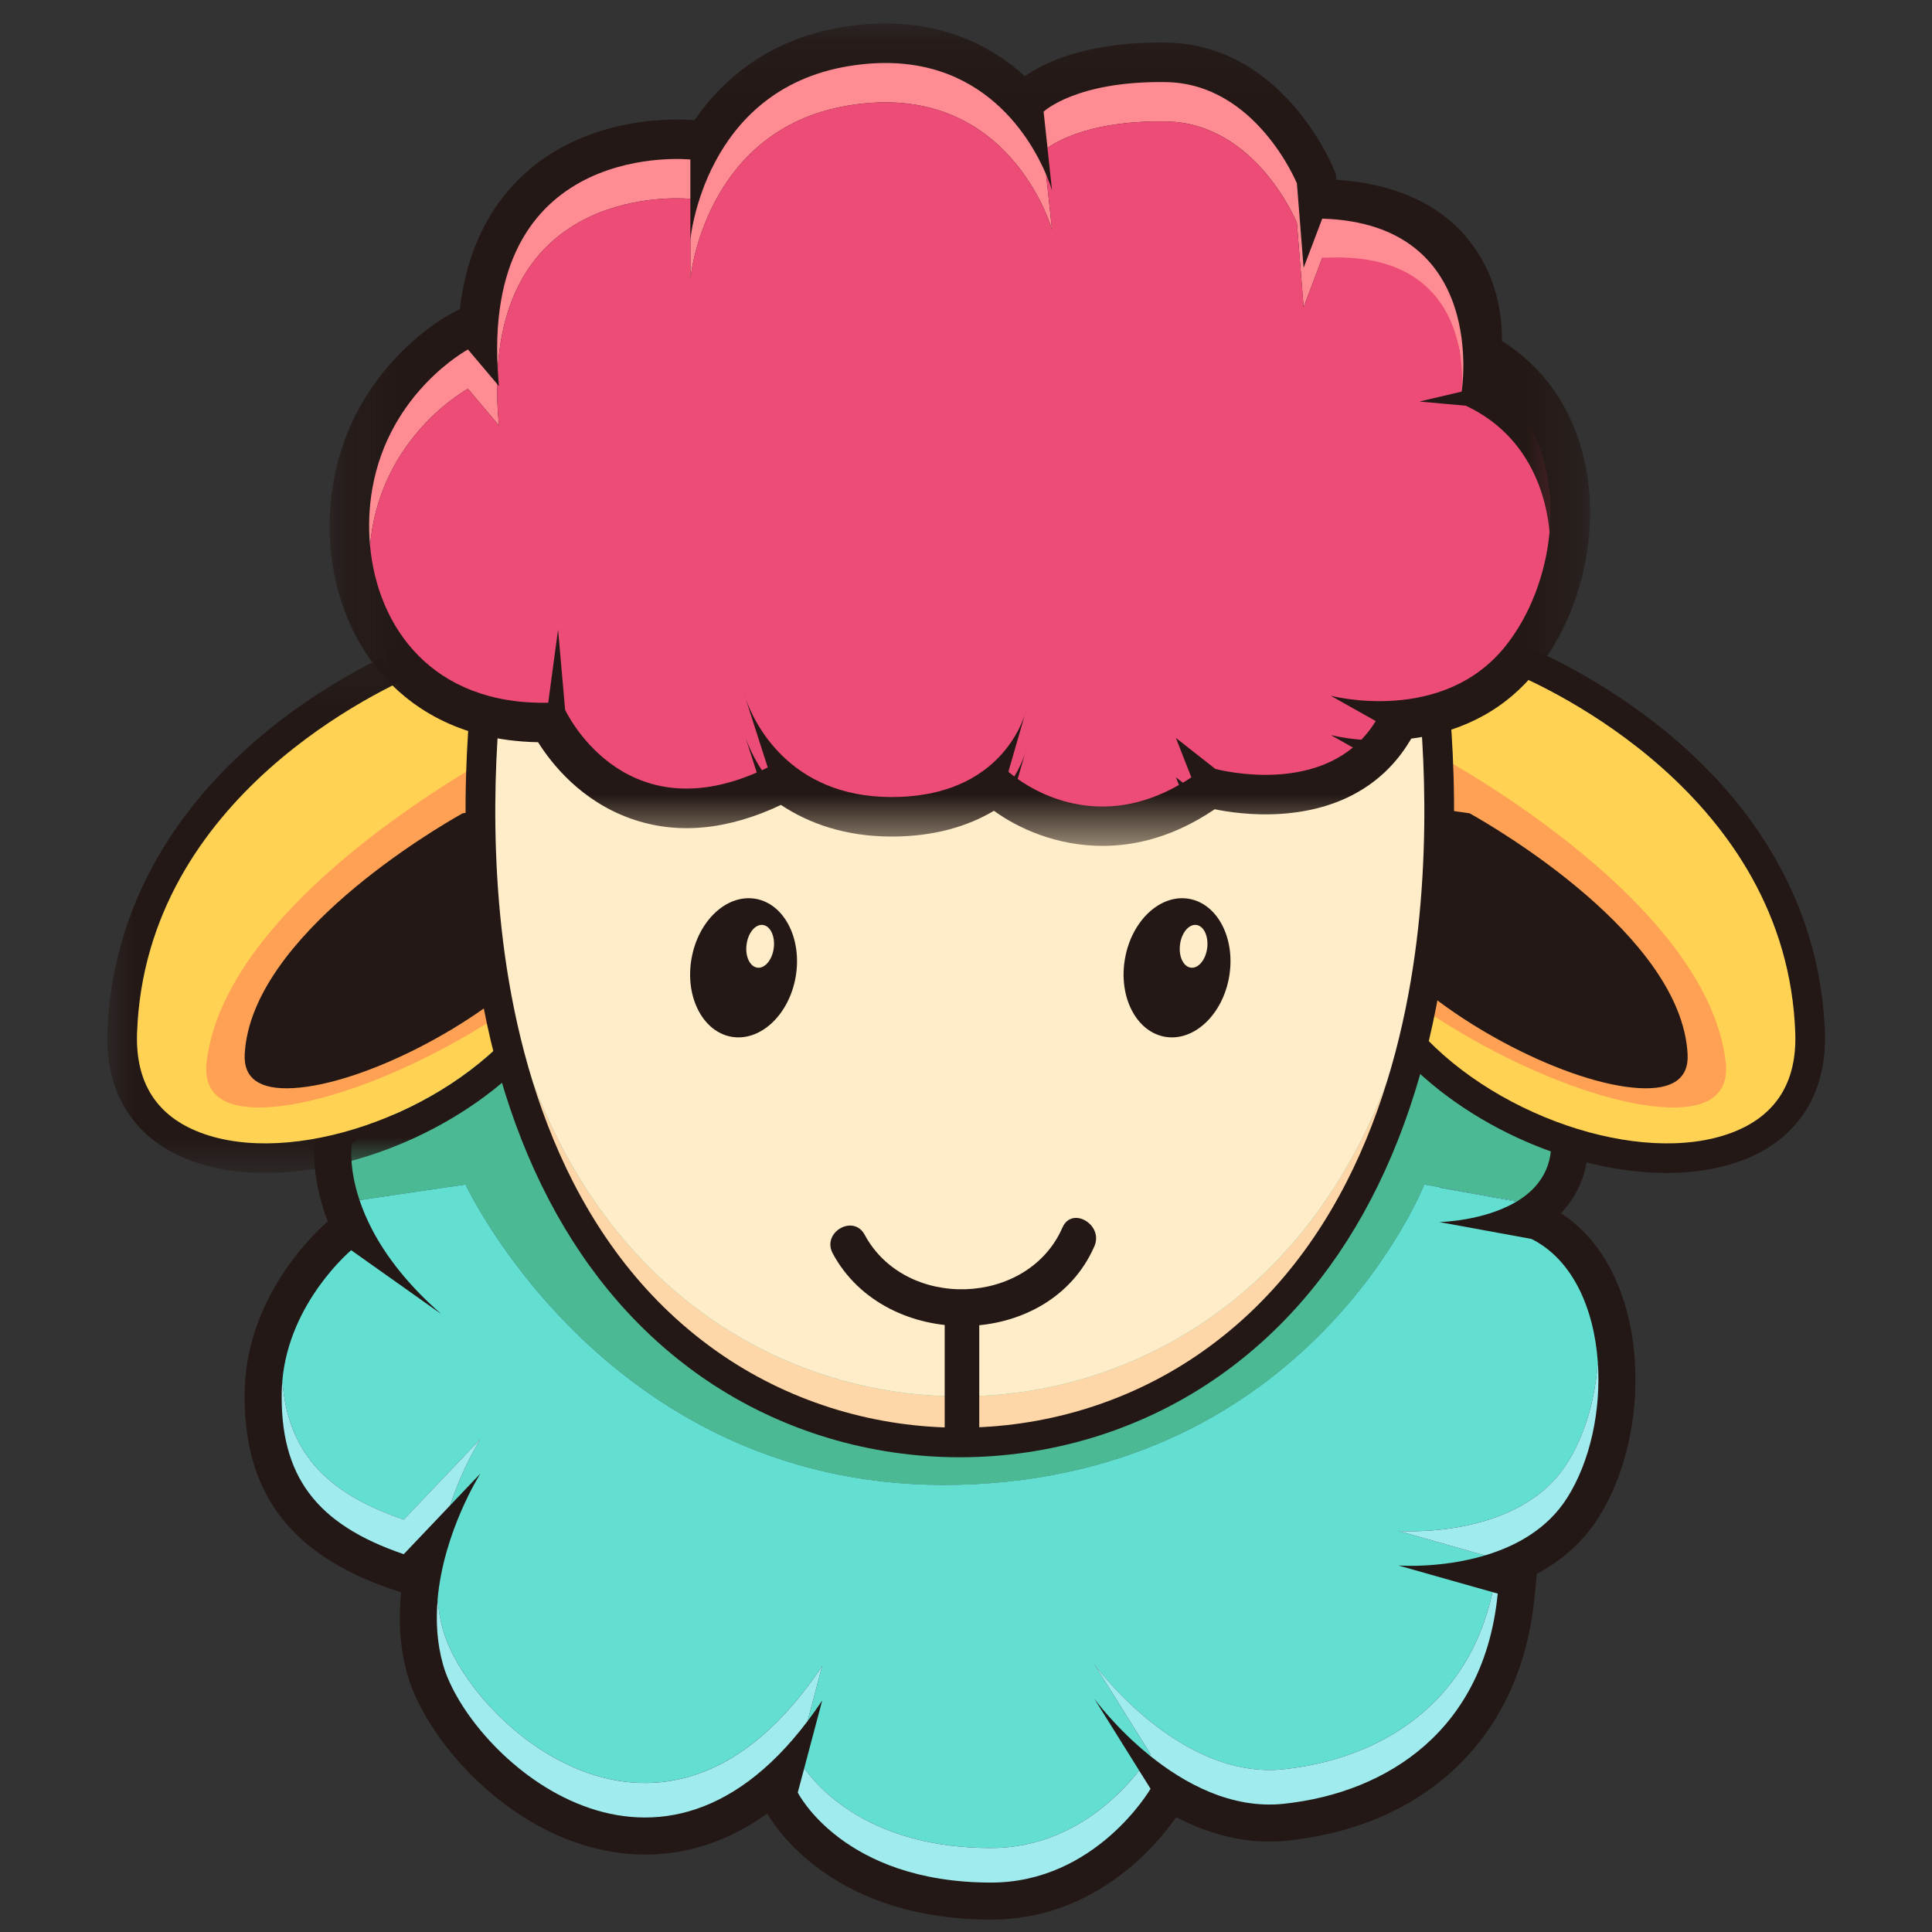<?xml version="1.0" encoding="UTF-8"?>
<svg width="36px" height="36px" viewBox="0 0 36 36" version="1.1" xmlns="http://www.w3.org/2000/svg" xmlns:xlink="http://www.w3.org/1999/xlink">
    <rect x="0" y="0" width="36" height="36" fill="#333333" stroke="none"/>
    <title>切片</title>
    <defs>
        <polygon id="path-1" points="0 0.265 9.117 0.265 9.117 10.168 0 10.168"></polygon>
        <polygon id="path-3" points="0.2 0.134 23.688 0.134 23.688 15.458 0.2 15.458"></polygon>
    </defs>
    <g id="页面-1" stroke="none" stroke-width="1" fill="none" fill-rule="evenodd">
        <g id="行情" transform="translate(-20, -77)">
            <g id="nav2" transform="translate(0, 60)">
                <g id="logo" transform="translate(20, 17)">
                    <g id="编组" transform="translate(2, 0)">
                        <path d="M13.612,33.277 C13.906,33.642 14.72,34.389 16.467,34.389 C17.539,34.389 18.262,33.721 18.609,33.304 L17.805,32.018 L18.949,31.247 C18.951,31.251 19.313,31.741 19.879,32.193 C20.354,32.572 21.082,33.007 21.848,32.925 C22.706,32.833 24.641,32.38 25.132,30.192 L23.867,29.834 L24.108,28.482 C24.125,28.483 25.946,28.602 26.619,27.542 C27.073,26.826 27.222,25.659 26.975,24.766 C26.879,24.422 26.686,23.977 26.304,23.745 L24.693,23.45 L24.807,22.082 C25.11,22.075 25.828,21.958 26.101,21.639 C26.129,21.607 26.158,21.568 26.179,21.515 L24.067,20.495 L7.749,19.928 L5.243,21.667 C5.288,22.088 5.531,22.966 6.675,23.965 L5.823,25.048 L4.633,24.204 C4.336,24.573 3.956,25.188 3.939,25.934 C3.914,27.069 4.301,27.703 5.339,28.152 L6.452,26.981 L7.533,27.828 C7.524,27.843 6.524,29.448 6.92,30.834 C7.151,31.639 8.33,32.941 9.652,33.148 C10.774,33.323 11.814,32.703 12.746,31.305 L15.054,27.844 L13.612,33.277 Z M16.467,35.769 C13.643,35.769 12.527,34.184 12.295,33.793 C11.238,34.552 10.217,34.633 9.44,34.511 C7.457,34.202 5.932,32.397 5.594,31.213 C5.445,30.692 5.423,30.166 5.474,29.672 L5.301,29.613 C3.389,28.963 2.518,27.784 2.56,25.903 C2.602,24.037 4.042,22.817 4.103,22.766 L4.108,22.761 C4.071,22.663 4.037,22.564 4.007,22.464 C3.795,21.759 3.861,21.278 3.876,21.188 L3.925,20.903 L7.338,18.533 L24.405,19.126 L27.528,20.634 L27.576,21.004 C27.653,21.595 27.504,22.127 27.144,22.543 C27.126,22.565 27.106,22.586 27.087,22.607 C27.663,22.981 28.081,23.594 28.304,24.397 C28.658,25.671 28.449,27.232 27.784,28.281 C27.481,28.758 27.073,29.094 26.636,29.328 L26.594,29.761 C26.345,32.319 24.626,34.015 21.995,34.297 C21.228,34.379 20.521,34.175 19.917,33.86 C19.56,34.373 18.41,35.769 16.467,35.769 L16.467,35.769 Z" id="Fill-1" fill="#231815"></path>
                        <path d="M15.885,27.667 C22.411,27.492 24.541,22.072 24.541,22.072 L26.275,22.381 C26.674,22.136 26.976,21.739 26.892,21.093 L24.236,19.81 L7.544,19.231 L4.556,21.305 C4.556,21.305 4.485,21.722 4.699,22.363 L6.675,22.072 C6.675,22.072 9.358,27.841 15.885,27.667" id="Fill-3" fill="#4BB994"></path>
                        <path d="M26.256,22.391 C26.263,22.387 26.269,22.384 26.275,22.38 L24.847,22.126 C24.829,22.127 24.818,22.127 24.818,22.127 L26.256,22.391 Z" id="Fill-5" fill="#63DFD2"></path>
                        <path d="M26.537,23.086 L24.818,22.771 C24.818,22.771 25.643,22.758 26.256,22.391 L24.818,22.128 C24.818,22.128 24.829,22.127 24.847,22.126 L24.54,22.072 C24.54,22.072 22.411,27.492 15.885,27.666 C9.358,27.841 6.675,22.072 6.675,22.072 L4.964,22.323 L4.699,22.363 C4.758,22.539 4.839,22.732 4.948,22.938 C5.196,23.404 5.592,23.935 6.222,24.485 L4.544,23.296 C4.544,23.296 3.388,24.26 3.261,25.727 C3.358,27.026 4.044,27.813 5.523,28.317 L6.952,26.813 C6.952,26.813 6.628,27.32 6.389,28.049 L6.952,27.457 C6.952,27.457 6.262,28.538 6.153,29.812 C6.17,30.001 6.203,30.191 6.257,30.379 C6.747,32.093 10.382,35.449 13.32,31.044 L13.047,32.072 C13.139,31.951 13.229,31.823 13.32,31.688 L12.986,32.947 C13.301,33.386 14.282,34.435 16.467,34.435 C17.906,34.435 18.835,33.491 19.226,32.99 L18.39,31.652 C18.39,31.652 18.784,32.196 19.424,32.712 C19.433,32.696 19.439,32.687 19.439,32.687 L18.39,31.009 C18.39,31.009 19.963,33.177 21.922,32.967 C23.712,32.775 25.356,31.764 25.811,29.667 L24.054,29.17 C24.054,29.17 24.84,29.232 25.67,28.983 L24.054,28.526 C24.054,28.526 26.292,28.701 27.202,27.267 C27.53,26.749 27.726,26.069 27.773,25.379 C27.703,24.388 27.308,23.472 26.537,23.086" id="Fill-7" fill="#63DFD2"></path>
                        <path d="M13.32,31.044 C10.383,35.45 6.746,32.093 6.257,30.379 C6.203,30.191 6.171,30.001 6.154,29.812 C6.12,30.206 6.141,30.619 6.257,31.023 C6.731,32.684 10.162,35.888 13.047,32.072 L13.32,31.044 Z" id="Fill-9" fill="#A0EBEE"></path>
                        <path d="M16.467,34.435 C14.282,34.435 13.301,33.386 12.986,32.947 L12.865,33.401 C12.865,33.401 13.704,35.079 16.467,35.079 C18.425,35.079 19.439,33.331 19.439,33.331 L19.226,32.991 C18.835,33.491 17.906,34.435 16.467,34.435" id="Fill-11" fill="#A0EBEE"></path>
                        <path d="M21.922,32.967 C19.963,33.176 18.39,31.009 18.39,31.009 L19.439,32.687 C19.439,32.687 19.433,32.696 19.424,32.712 C20.062,33.227 20.944,33.715 21.922,33.611 C23.88,33.401 25.663,32.212 25.908,29.694 L25.811,29.667 C25.356,31.764 23.712,32.775 21.922,32.967" id="Fill-13" fill="#A0EBEE"></path>
                        <path d="M6.952,26.813 L5.523,28.316 C4.044,27.813 3.358,27.026 3.261,25.727 C3.256,25.79 3.252,25.854 3.25,25.918 C3.215,27.492 3.879,28.401 5.523,28.96 L6.389,28.049 C6.628,27.32 6.952,26.813 6.952,26.813" id="Fill-15" fill="#A0EBEE"></path>
                        <path d="M27.773,25.379 C27.726,26.069 27.53,26.748 27.201,27.267 C26.292,28.701 24.055,28.526 24.055,28.526 L25.669,28.983 C26.24,28.813 26.831,28.496 27.201,27.911 C27.633,27.231 27.836,26.275 27.773,25.379" id="Fill-17" fill="#A0EBEE"></path>
                        <g transform="translate(0, 11.688)">
                            <mask id="mask-2" fill="white">
                                <use xlink:href="#path-1"></use>
                            </mask>
                            <g id="Clip-20"></g>
                            <path d="M7.687,7.376 C6.274,9.089 3.436,10.061 1.733,9.416 C0.918,9.107 0.522,8.483 0.554,7.561 C0.709,3.127 5.198,1.109 5.841,0.842 L7.38,1.221 C7.738,1.778 9.65,4.997 7.687,7.376 M8.856,3.139 C8.471,1.817 7.805,0.859 7.776,0.82 L7.717,0.735 L5.805,0.265 L5.725,0.295 C5.668,0.316 4.323,0.824 2.939,1.965 C1.092,3.488 0.076,5.416 0.002,7.542 C-0.038,8.693 0.507,9.541 1.537,9.932 C1.962,10.093 2.442,10.168 2.948,10.168 C4.746,10.168 6.886,9.215 8.113,7.727 C9.118,6.51 9.375,4.923 8.856,3.139" id="Fill-19" fill="#231815" mask="url(#mask-2)"></path>
                        </g>
                        <path d="M5.841,12.53 C5.198,12.797 0.709,14.816 0.554,19.25 C0.522,20.171 0.918,20.795 1.733,21.104 C3.436,21.75 6.274,20.777 7.687,19.064 C9.65,16.685 7.739,13.466 7.38,12.909 L5.841,12.53 Z" id="Fill-21" fill="#FFD254"></path>
                        <path d="M7.346,13.999 C6.703,14.347 2.212,16.881 1.852,19.769 C1.778,20.37 2.137,20.661 2.921,20.635 C4.559,20.579 7.385,19.173 8.849,17.683 C10.883,15.616 9.161,14.076 8.836,13.817 L7.346,13.999 Z" id="Fill-23" fill="#FFA154"></path>
                        <path d="M6.62,15.155 C6.126,15.432 2.679,17.442 2.56,19.64 C2.535,20.097 2.84,20.311 3.466,20.275 C4.773,20.202 6.953,19.079 8.038,17.921 C9.545,16.312 8.077,15.178 7.802,14.988 L6.62,15.155 Z" id="Fill-25" fill="#231815"></path>
                        <path d="M24.626,12.909 L26.165,12.53 C26.808,12.797 31.297,14.816 31.452,19.249 C31.484,20.171 31.088,20.795 30.273,21.104 C28.57,21.75 25.732,20.778 24.319,19.064 C22.356,16.686 24.268,13.466 24.626,12.909 M23.893,19.415 C25.12,20.903 27.26,21.857 29.058,21.857 C29.565,21.857 30.044,21.781 30.469,21.62 C31.499,21.229 32.044,20.381 32.004,19.23 C31.93,17.105 30.914,15.176 29.067,13.653 C27.682,12.512 26.338,12.004 26.281,11.983 L26.201,11.953 L24.289,12.423 L24.23,12.508 C24.201,12.548 23.535,13.505 23.15,14.827 C22.632,16.612 22.888,18.198 23.893,19.415" id="Fill-27" fill="#231815"></path>
                        <path d="M26.165,12.53 C26.809,12.797 31.297,14.816 31.452,19.25 C31.484,20.171 31.088,20.795 30.273,21.104 C28.57,21.75 25.732,20.777 24.319,19.064 C22.356,16.685 24.267,13.466 24.626,12.909 L26.165,12.53 Z" id="Fill-29" fill="#FFD254"></path>
                        <path d="M24.659,13.999 C25.303,14.347 29.794,16.881 30.154,19.769 C30.229,20.37 29.869,20.661 29.085,20.635 C27.447,20.579 24.622,19.173 23.157,17.683 C21.123,15.616 22.845,14.076 23.17,13.817 L24.659,13.999 Z" id="Fill-31" fill="#FFA154"></path>
                        <path d="M25.385,15.155 C25.88,15.432 29.327,17.442 29.446,19.64 C29.471,20.097 29.166,20.311 28.54,20.275 C27.233,20.202 25.053,19.079 23.968,17.921 C22.461,16.312 23.929,15.178 24.204,14.988 L25.385,15.155 Z" id="Fill-33" fill="#231815"></path>
                        <path d="M20.446,24.626 C17.703,26.484 14.067,26.484 11.323,24.626 C7.79,22.232 7.019,17.783 6.956,14.673 C6.896,17.763 7.446,22.865 11.323,25.492 C14.067,27.351 17.703,27.351 20.446,25.492 C24.324,22.865 24.874,17.763 24.813,14.673 C24.75,17.783 23.98,22.232 20.446,24.626" id="Fill-35" fill="#FFD6A8"></path>
                        <path d="M11.323,24.626 C14.067,26.484 17.703,26.484 20.446,24.626 C23.98,22.232 24.75,17.783 24.813,14.673 C24.783,13.144 24.603,12.107 24.603,12.107 L24.219,10.779 L7.551,10.779 L7.166,12.107 C7.166,12.107 6.987,13.144 6.956,14.673 C7.019,17.783 7.79,22.232 11.323,24.626" id="Fill-37" fill="#FFECC8"></path>
                        <path d="M7.436,12.168 C7.403,12.368 7.05,14.638 7.347,17.311 C7.628,19.853 8.575,23.297 11.478,25.264 C14.114,27.049 17.656,27.049 20.291,25.264 C23.195,23.297 24.141,19.853 24.423,17.311 C24.719,14.638 24.367,12.368 24.334,12.168 L24.011,11.054 L7.758,11.054 L7.436,12.168 Z M15.885,27.154 C14.232,27.154 12.579,26.676 11.168,25.721 C8.729,24.069 7.218,21.177 6.797,17.357 C6.481,14.496 6.877,12.158 6.894,12.06 L6.901,12.03 L7.343,10.502 L24.427,10.502 L24.875,12.06 C24.892,12.158 25.288,14.496 24.973,17.357 C24.552,21.177 23.04,24.069 20.601,25.721 C19.191,26.676 17.537,27.154 15.885,27.154 L15.885,27.154 Z" id="Fill-39" fill="#231815"></path>
                        <path d="M16.9,14.469 C16.919,14.483 16.94,14.499 16.963,14.515 L17.096,14.052 C17.064,14.151 17.003,14.301 16.9,14.469" id="Fill-41" fill="#ED4C77"></path>
                        <path d="M12.101,14.395 C12.133,14.382 12.165,14.368 12.197,14.353 C12.034,14.106 11.942,13.884 11.896,13.757 L12.101,14.395 Z" id="Fill-43" fill="#ED4C77"></path>
                        <path d="M23.209,13.929 C23.263,13.884 23.316,13.836 23.367,13.784 C23.022,13.756 22.796,13.696 22.796,13.696 L23.209,13.929 Z" id="Fill-45" fill="#ED4C77"></path>
                        <path d="M19.968,14.627 C19.992,14.613 20.016,14.6 20.041,14.585 L19.911,14.483 L19.968,14.627 Z" id="Fill-47" fill="#ED4C77"></path>
                        <path d="M25.235,7.298 L24.448,7.481 L25.313,7.56 C26.302,8.022 26.781,8.932 26.874,9.912 C26.986,8.675 26.547,7.404 25.313,6.827 L25.238,6.82 C25.264,7.102 25.235,7.298 25.235,7.298" id="Fill-49" fill="#ED4C77"></path>
                        <path d="M11.896,13.024 L11.86,12.911 C11.86,12.911 11.871,12.953 11.896,13.024" id="Fill-51" fill="#ED4C77"></path>
                        <path d="M11.896,13.757 L11.86,13.644 C11.86,13.644 11.871,13.686 11.896,13.757" id="Fill-53" fill="#ED4C77"></path>
                        <g transform="translate(3.941, 0.304)">
                            <mask id="mask-4" fill="white">
                                <use xlink:href="#path-3"></use>
                            </mask>
                            <g id="Clip-56"></g>
                            <path d="M23.576,8.244 C23.356,7.297 22.819,6.532 22.045,6.051 C22.051,5.613 21.969,4.817 21.395,4.13 C20.852,3.482 20.033,3.117 18.959,3.045 L18.951,2.941 L18.907,2.835 C18.868,2.741 17.938,0.523 15.798,0.49 C14.288,0.466 13.484,0.883 13.156,1.116 C12.399,0.429 11.285,-0.052 9.749,0.202 C8.426,0.421 7.551,1.136 6.999,1.936 C6.904,1.926 5.021,1.751 3.727,3.035 C3.113,3.643 2.746,4.454 2.628,5.455 L2.432,5.56 C2.359,5.599 0.643,6.54 0.271,8.678 C0.043,9.995 0.375,11.327 1.16,12.243 C1.656,12.821 2.561,13.499 4.085,13.526 C4.338,13.928 4.885,14.62 5.812,14.949 C6.668,15.254 7.609,15.168 8.611,14.695 C9.134,15.041 9.812,15.284 10.673,15.284 C11.474,15.284 12.1,15.089 12.58,14.804 C13.032,15.133 13.75,15.458 14.603,15.458 C15.235,15.458 15.942,15.279 16.669,14.791 L16.693,14.775 C16.936,14.825 17.388,14.895 17.911,14.862 C18.994,14.795 19.828,14.329 20.323,13.513 L20.356,13.459 C21.122,13.361 22.006,13.041 22.681,12.202 C23.536,11.138 23.887,9.584 23.576,8.244" id="Fill-55" fill="#231815" mask="url(#mask-4)"></path>
                        </g>
                        <path d="M10.864,2.972 C10.864,2.972 7.038,2.573 7.274,6.877 C7.488,3.353 10.864,3.705 10.864,3.705 L10.864,2.972 Z" id="Fill-57" fill="#FF8C93"></path>
                        <path d="M22.638,4.074 L22.291,4.99 L22.166,3.418 C22.166,3.418 21.406,1.556 19.728,1.53 C18.049,1.504 17.446,2.081 17.446,2.081 L17.519,2.756 C17.722,2.611 18.376,2.241 19.728,2.263 C21.406,2.289 22.166,4.151 22.166,4.151 L22.291,5.723 L22.638,4.806 C24.527,4.857 25.062,5.855 25.202,6.572 L25.235,7.298 C25.235,7.298 25.752,4.169 22.638,4.074" id="Fill-59" fill="#FF8C93"></path>
                        <path d="M13.809,1.233 C11.113,1.679 10.864,4.467 10.864,4.467 L10.864,5.2 C10.864,5.2 11.113,2.412 13.809,1.966 C16.815,1.468 17.603,4.282 17.603,4.282 L17.493,3.25 C17.191,2.541 16.205,0.836 13.809,1.233" id="Fill-61" fill="#FF8C93"></path>
                        <path d="M6.72,6.512 C6.72,6.512 5.252,7.299 4.937,9.109 C4.877,9.452 4.862,9.81 4.895,10.165 C4.905,10.056 4.918,9.948 4.937,9.842 C5.252,8.032 6.72,7.245 6.72,7.245 L7.297,7.927 C7.271,7.652 7.26,7.396 7.263,7.155 L6.72,6.512 Z" id="Fill-63" fill="#FF8C93"></path>
                        <path d="M22.796,12.964 C22.796,12.964 24.867,13.514 26.047,12.046 C26.507,11.474 26.802,10.7 26.874,9.912 C26.781,8.932 26.302,8.022 25.313,7.56 L24.448,7.482 L25.234,7.298 C25.234,7.298 25.559,4.622 22.638,4.806 L22.291,5.723 L22.166,4.151 C22.166,4.151 21.405,2.289 19.727,2.263 C18.376,2.241 17.722,2.611 17.518,2.756 L17.603,3.549 C17.603,3.549 17.57,3.432 17.493,3.25 L17.603,4.282 C17.603,4.282 16.816,1.468 13.809,1.966 C11.112,2.412 10.864,5.2 10.864,5.2 L10.864,4.467 L10.864,3.705 C10.864,3.705 7.488,3.353 7.274,6.877 C7.28,6.98 7.287,7.085 7.297,7.194 L7.263,7.154 C7.261,7.395 7.271,7.652 7.297,7.927 L6.72,7.245 C6.72,7.245 5.252,8.032 4.937,9.841 C4.918,9.948 4.905,10.056 4.895,10.165 C5.034,11.681 6.047,13.137 8.215,13.095 L8.399,11.731 L8.53,13.226 C8.53,13.226 9.575,15.49 12.101,14.395 L11.896,13.757 C11.871,13.686 11.86,13.644 11.86,13.644 L11.896,13.757 C11.942,13.884 12.034,14.106 12.197,14.352 C12.233,14.336 12.269,14.319 12.306,14.301 L11.896,13.024 C11.871,12.954 11.86,12.911 11.86,12.911 L11.896,13.024 C12.043,13.437 12.688,14.852 14.614,14.852 C16.432,14.852 16.969,13.699 17.096,13.32 L17.131,13.2 C17.131,13.2 17.122,13.245 17.096,13.32 L16.79,14.38 C16.79,14.38 16.828,14.415 16.9,14.469 C17.003,14.3 17.063,14.151 17.096,14.053 L17.131,13.932 C17.131,13.932 17.122,13.978 17.096,14.053 L16.963,14.515 C17.385,14.814 18.542,15.442 19.968,14.627 L19.911,14.483 L20.041,14.585 C20.093,14.553 20.146,14.521 20.199,14.485 L19.911,13.75 L20.645,14.327 C20.645,14.327 22.208,14.756 23.209,13.929 L22.796,13.696 C22.796,13.696 23.022,13.756 23.367,13.784 C23.464,13.683 23.554,13.568 23.635,13.436 L22.796,12.964 Z" id="Fill-65" fill="#ED4C77"></path>
                        <path d="M17.096,14.052 C17.122,13.978 17.131,13.933 17.131,13.933 L17.096,14.052 Z" id="Fill-67" fill="#ED4C77"></path>
                        <path d="M17.096,13.32 C17.122,13.245 17.131,13.2 17.131,13.2 L17.096,13.32 Z" id="Fill-69" fill="#ED4C77"></path>
                        <path d="M12.418,17.666 C12.389,17.886 12.253,18.049 12.113,18.031 C11.973,18.013 11.882,17.821 11.911,17.601 C11.939,17.381 12.075,17.217 12.215,17.235 C12.355,17.253 12.446,17.446 12.418,17.666 M12.08,16.748 C11.543,16.655 11.008,17.155 10.885,17.865 C10.761,18.574 11.095,19.225 11.631,19.319 C12.167,19.412 12.702,18.913 12.826,18.203 C12.949,17.493 12.615,16.842 12.08,16.748" id="Fill-71" fill="#231815"></path>
                        <path d="M20.494,17.666 C20.466,17.886 20.33,18.049 20.19,18.031 C20.05,18.013 19.959,17.821 19.988,17.601 C20.016,17.381 20.152,17.217 20.292,17.235 C20.432,17.253 20.522,17.446 20.494,17.666 M20.156,16.748 C19.621,16.655 19.085,17.155 18.962,17.865 C18.838,18.574 19.172,19.225 19.708,19.319 C20.244,19.412 20.779,18.913 20.903,18.203 C21.026,17.493 20.692,16.842 20.156,16.748" id="Fill-73" fill="#231815"></path>
                        <path d="M17.797,22.874 C17.153,24.348 14.87,24.419 14.112,23.008 C13.902,22.617 13.306,22.965 13.517,23.356 C14.5,25.188 17.541,25.173 18.392,23.223 C18.568,22.82 17.974,22.468 17.797,22.874" id="Fill-75" fill="#231815"></path>
                        <polygon id="Fill-77" fill="#231815" points="15.603 26.885 16.247 26.885 16.247 24.375 15.603 24.375"></polygon>
                    </g>
                </g>
            </g>
        </g>
    </g>
</svg>